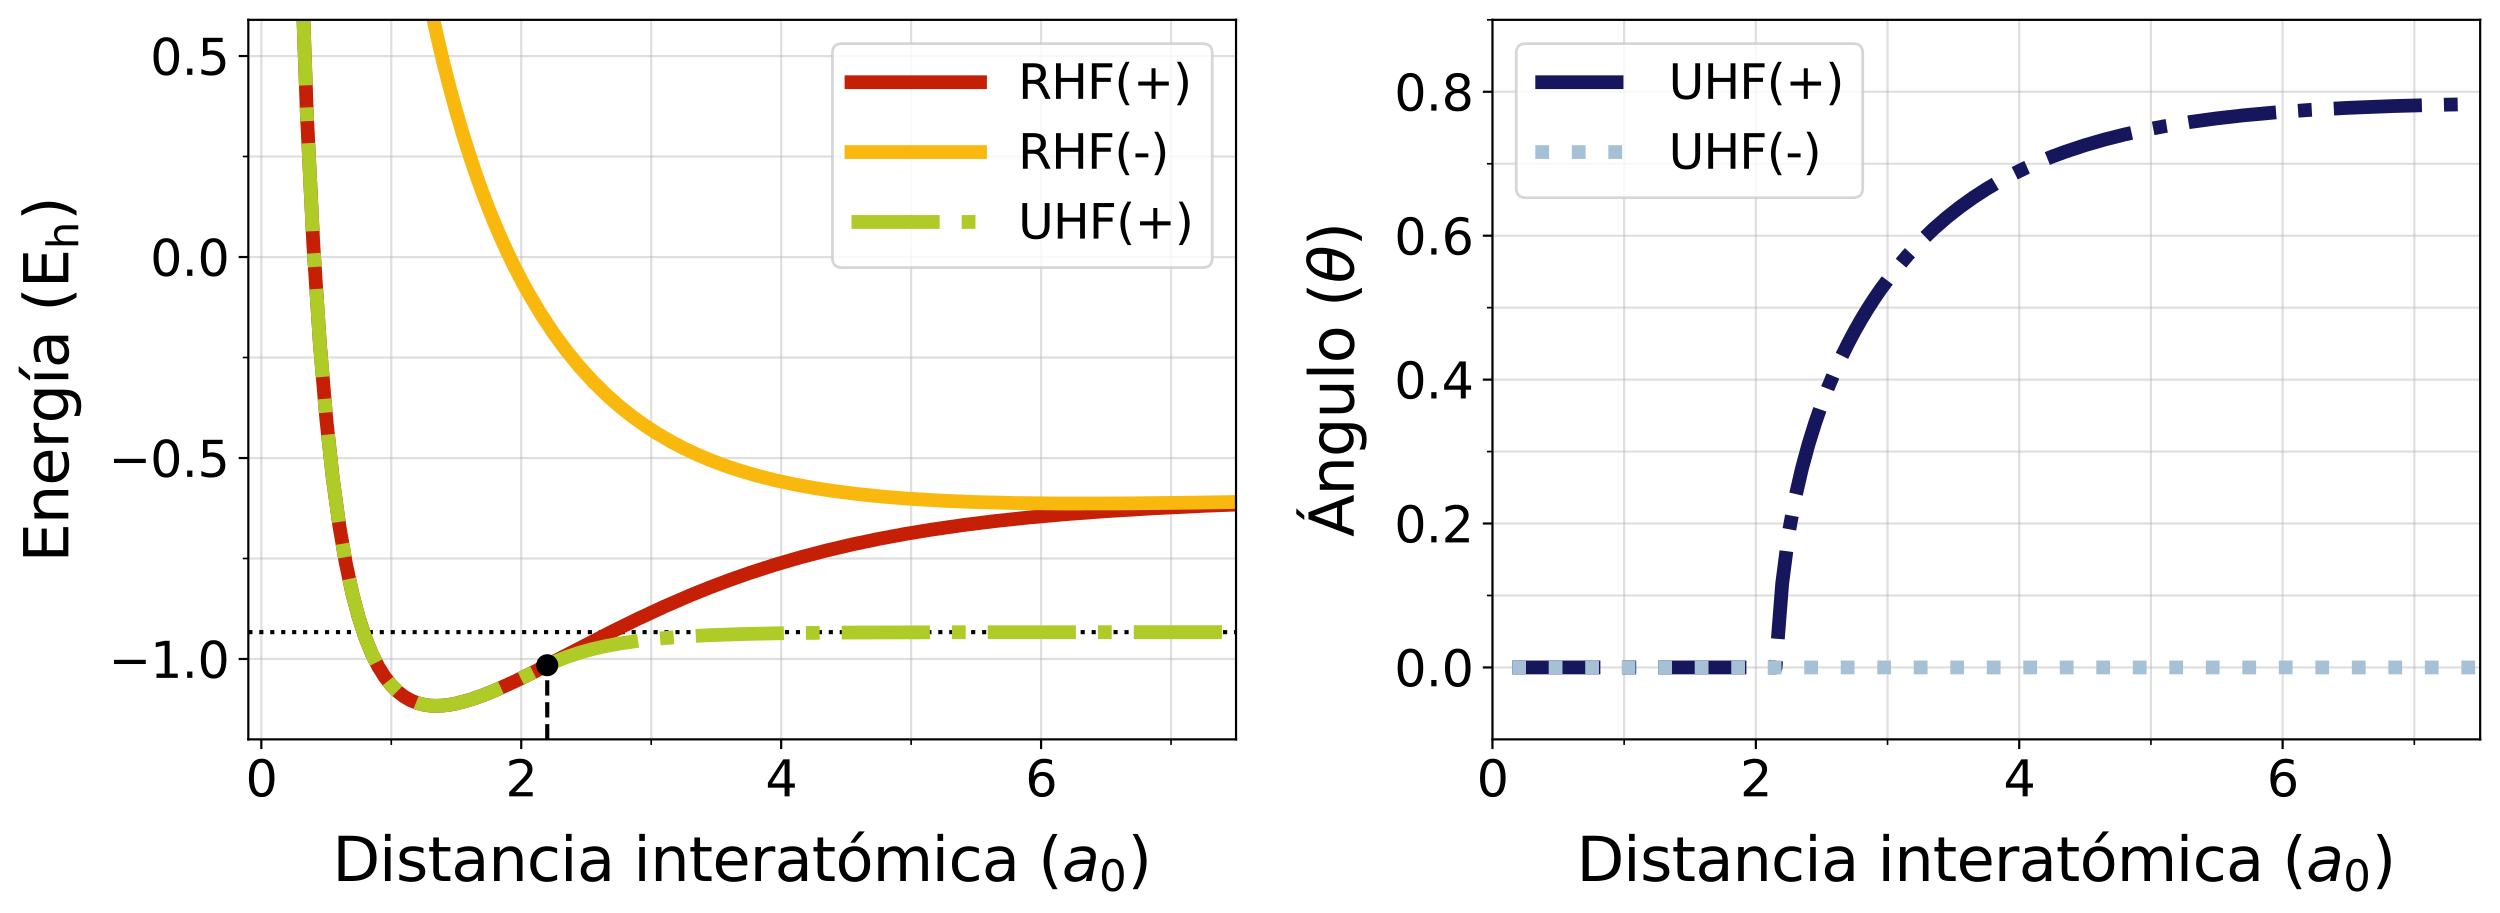 <?xml version="1.0" encoding="utf-8" standalone="no"?>
<!DOCTYPE svg PUBLIC "-//W3C//DTD SVG 1.1//EN"
  "http://www.w3.org/Graphics/SVG/1.1/DTD/svg11.dtd">
<svg xmlns:xlink="http://www.w3.org/1999/xlink" width="907.389pt" height="331.549pt" viewBox="0 0 907.389 331.549" xmlns="http://www.w3.org/2000/svg" version="1.1">
 <defs>
  <style type="text/css">*{stroke-linejoin: round; stroke-linecap: butt}</style>
 </defs>
 <g id="figure_1">
  <g id="patch_1">
   <path d="M 0 331.549 
L 907.389 331.549 
L 907.389 0 
L 0 0 
z
" style="fill: #ffffff"/>
  </g>
  <g id="axes_1">
   <g id="patch_2">
    <path d="M 90.129 268.368 
L 448.624 268.368 
L 448.624 7.2 
L 90.129 7.2 
z
" style="fill: #ffffff"/>
   </g>
   <g id="matplotlib.axis_1">
    <g id="xtick_1">
     <g id="line2d_1">
      <path d="M 94.846 268.368 
L 94.846 7.2 
" clip-path="url(#p67bd23f021)" style="fill: none; stroke: #b0b0b0; stroke-opacity: 0.4; stroke-width: 0.8; stroke-linecap: square"/>
     </g>
     <g id="line2d_2">
      <defs>
       <path id="ma52b1f1931" d="M 0 0 
L 0 3.5 
" style="stroke: #000000; stroke-width: 0.8"/>
      </defs>
      <g>
       <use xlink:href="#ma52b1f1931" x="94.846" y="268.368" style="stroke: #000000; stroke-width: 0.8"/>
      </g>
     </g>
     <g id="text_1">
      <!-- 0 -->
      <g transform="translate(89.12 289.045) scale(0.18 -0.18)">
       <defs>
        <path id="DejaVuSans-30" d="M 2034 4250 
Q 1547 4250 1301 3770 
Q 1056 3291 1056 2328 
Q 1056 1369 1301 889 
Q 1547 409 2034 409 
Q 2525 409 2770 889 
Q 3016 1369 3016 2328 
Q 3016 3291 2770 3770 
Q 2525 4250 2034 4250 
z
M 2034 4750 
Q 2819 4750 3233 4129 
Q 3647 3509 3647 2328 
Q 3647 1150 3233 529 
Q 2819 -91 2034 -91 
Q 1250 -91 836 529 
Q 422 1150 422 2328 
Q 422 3509 836 4129 
Q 1250 4750 2034 4750 
z
" transform="scale(0.016)"/>
       </defs>
       <use xlink:href="#DejaVuSans-30"/>
      </g>
     </g>
    </g>
    <g id="xtick_2">
     <g id="line2d_3">
      <path d="M 189.187 268.368 
L 189.187 7.2 
" clip-path="url(#p67bd23f021)" style="fill: none; stroke: #b0b0b0; stroke-opacity: 0.4; stroke-width: 0.8; stroke-linecap: square"/>
     </g>
     <g id="line2d_4">
      <g>
       <use xlink:href="#ma52b1f1931" x="189.187" y="268.368" style="stroke: #000000; stroke-width: 0.8"/>
      </g>
     </g>
     <g id="text_2">
      <!-- 2 -->
      <g transform="translate(183.461 289.045) scale(0.18 -0.18)">
       <defs>
        <path id="DejaVuSans-32" d="M 1228 531 
L 3431 531 
L 3431 0 
L 469 0 
L 469 531 
Q 828 903 1448 1529 
Q 2069 2156 2228 2338 
Q 2531 2678 2651 2914 
Q 2772 3150 2772 3378 
Q 2772 3750 2511 3984 
Q 2250 4219 1831 4219 
Q 1534 4219 1204 4116 
Q 875 4013 500 3803 
L 500 4441 
Q 881 4594 1212 4672 
Q 1544 4750 1819 4750 
Q 2544 4750 2975 4387 
Q 3406 4025 3406 3419 
Q 3406 3131 3298 2873 
Q 3191 2616 2906 2266 
Q 2828 2175 2409 1742 
Q 1991 1309 1228 531 
z
" transform="scale(0.016)"/>
       </defs>
       <use xlink:href="#DejaVuSans-32"/>
      </g>
     </g>
    </g>
    <g id="xtick_3">
     <g id="line2d_5">
      <path d="M 283.528 268.368 
L 283.528 7.2 
" clip-path="url(#p67bd23f021)" style="fill: none; stroke: #b0b0b0; stroke-opacity: 0.4; stroke-width: 0.8; stroke-linecap: square"/>
     </g>
     <g id="line2d_6">
      <g>
       <use xlink:href="#ma52b1f1931" x="283.528" y="268.368" style="stroke: #000000; stroke-width: 0.8"/>
      </g>
     </g>
     <g id="text_3">
      <!-- 4 -->
      <g transform="translate(277.801 289.045) scale(0.18 -0.18)">
       <defs>
        <path id="DejaVuSans-34" d="M 2419 4116 
L 825 1625 
L 2419 1625 
L 2419 4116 
z
M 2253 4666 
L 3047 4666 
L 3047 1625 
L 3713 1625 
L 3713 1100 
L 3047 1100 
L 3047 0 
L 2419 0 
L 2419 1100 
L 313 1100 
L 313 1709 
L 2253 4666 
z
" transform="scale(0.016)"/>
       </defs>
       <use xlink:href="#DejaVuSans-34"/>
      </g>
     </g>
    </g>
    <g id="xtick_4">
     <g id="line2d_7">
      <path d="M 377.868 268.368 
L 377.868 7.2 
" clip-path="url(#p67bd23f021)" style="fill: none; stroke: #b0b0b0; stroke-opacity: 0.4; stroke-width: 0.8; stroke-linecap: square"/>
     </g>
     <g id="line2d_8">
      <g>
       <use xlink:href="#ma52b1f1931" x="377.868" y="268.368" style="stroke: #000000; stroke-width: 0.8"/>
      </g>
     </g>
     <g id="text_4">
      <!-- 6 -->
      <g transform="translate(372.142 289.045) scale(0.18 -0.18)">
       <defs>
        <path id="DejaVuSans-36" d="M 2113 2584 
Q 1688 2584 1439 2293 
Q 1191 2003 1191 1497 
Q 1191 994 1439 701 
Q 1688 409 2113 409 
Q 2538 409 2786 701 
Q 3034 994 3034 1497 
Q 3034 2003 2786 2293 
Q 2538 2584 2113 2584 
z
M 3366 4563 
L 3366 3988 
Q 3128 4100 2886 4159 
Q 2644 4219 2406 4219 
Q 1781 4219 1451 3797 
Q 1122 3375 1075 2522 
Q 1259 2794 1537 2939 
Q 1816 3084 2150 3084 
Q 2853 3084 3261 2657 
Q 3669 2231 3669 1497 
Q 3669 778 3244 343 
Q 2819 -91 2113 -91 
Q 1303 -91 875 529 
Q 447 1150 447 2328 
Q 447 3434 972 4092 
Q 1497 4750 2381 4750 
Q 2619 4750 2861 4703 
Q 3103 4656 3366 4563 
z
" transform="scale(0.016)"/>
       </defs>
       <use xlink:href="#DejaVuSans-36"/>
      </g>
     </g>
    </g>
    <g id="xtick_5">
     <g id="line2d_9">
      <path d="M 142.016 268.368 
L 142.016 7.2 
" clip-path="url(#p67bd23f021)" style="fill: none; stroke: #b0b0b0; stroke-opacity: 0.4; stroke-width: 0.8; stroke-linecap: square"/>
     </g>
     <g id="line2d_10">
      <defs>
       <path id="m8eac5152da" d="M 0 0 
L 0 2 
" style="stroke: #000000; stroke-width: 0.6"/>
      </defs>
      <g>
       <use xlink:href="#m8eac5152da" x="142.016" y="268.368" style="stroke: #000000; stroke-width: 0.6"/>
      </g>
     </g>
    </g>
    <g id="xtick_6">
     <g id="line2d_11">
      <path d="M 236.357 268.368 
L 236.357 7.2 
" clip-path="url(#p67bd23f021)" style="fill: none; stroke: #b0b0b0; stroke-opacity: 0.4; stroke-width: 0.8; stroke-linecap: square"/>
     </g>
     <g id="line2d_12">
      <g>
       <use xlink:href="#m8eac5152da" x="236.357" y="268.368" style="stroke: #000000; stroke-width: 0.6"/>
      </g>
     </g>
    </g>
    <g id="xtick_7">
     <g id="line2d_13">
      <path d="M 330.698 268.368 
L 330.698 7.2 
" clip-path="url(#p67bd23f021)" style="fill: none; stroke: #b0b0b0; stroke-opacity: 0.4; stroke-width: 0.8; stroke-linecap: square"/>
     </g>
     <g id="line2d_14">
      <g>
       <use xlink:href="#m8eac5152da" x="330.698" y="268.368" style="stroke: #000000; stroke-width: 0.6"/>
      </g>
     </g>
    </g>
    <g id="xtick_8">
     <g id="line2d_15">
      <path d="M 425.039 268.368 
L 425.039 7.2 
" clip-path="url(#p67bd23f021)" style="fill: none; stroke: #b0b0b0; stroke-opacity: 0.4; stroke-width: 0.8; stroke-linecap: square"/>
     </g>
     <g id="line2d_16">
      <g>
       <use xlink:href="#m8eac5152da" x="425.039" y="268.368" style="stroke: #000000; stroke-width: 0.6"/>
      </g>
     </g>
    </g>
    <g id="text_5">
     <!-- Distancia interatómica ($a_0$) -->
     <g transform="translate(120.657 319.773) scale(0.22 -0.22)">
      <defs>
       <path id="DejaVuSans-44" d="M 1259 4147 
L 1259 519 
L 2022 519 
Q 2988 519 3436 956 
Q 3884 1394 3884 2338 
Q 3884 3275 3436 3711 
Q 2988 4147 2022 4147 
L 1259 4147 
z
M 628 4666 
L 1925 4666 
Q 3281 4666 3915 4102 
Q 4550 3538 4550 2338 
Q 4550 1131 3912 565 
Q 3275 0 1925 0 
L 628 0 
L 628 4666 
z
" transform="scale(0.016)"/>
       <path id="DejaVuSans-69" d="M 603 3500 
L 1178 3500 
L 1178 0 
L 603 0 
L 603 3500 
z
M 603 4863 
L 1178 4863 
L 1178 4134 
L 603 4134 
L 603 4863 
z
" transform="scale(0.016)"/>
       <path id="DejaVuSans-73" d="M 2834 3397 
L 2834 2853 
Q 2591 2978 2328 3040 
Q 2066 3103 1784 3103 
Q 1356 3103 1142 2972 
Q 928 2841 928 2578 
Q 928 2378 1081 2264 
Q 1234 2150 1697 2047 
L 1894 2003 
Q 2506 1872 2764 1633 
Q 3022 1394 3022 966 
Q 3022 478 2636 193 
Q 2250 -91 1575 -91 
Q 1294 -91 989 -36 
Q 684 19 347 128 
L 347 722 
Q 666 556 975 473 
Q 1284 391 1588 391 
Q 1994 391 2212 530 
Q 2431 669 2431 922 
Q 2431 1156 2273 1281 
Q 2116 1406 1581 1522 
L 1381 1569 
Q 847 1681 609 1914 
Q 372 2147 372 2553 
Q 372 3047 722 3315 
Q 1072 3584 1716 3584 
Q 2034 3584 2315 3537 
Q 2597 3491 2834 3397 
z
" transform="scale(0.016)"/>
       <path id="DejaVuSans-74" d="M 1172 4494 
L 1172 3500 
L 2356 3500 
L 2356 3053 
L 1172 3053 
L 1172 1153 
Q 1172 725 1289 603 
Q 1406 481 1766 481 
L 2356 481 
L 2356 0 
L 1766 0 
Q 1100 0 847 248 
Q 594 497 594 1153 
L 594 3053 
L 172 3053 
L 172 3500 
L 594 3500 
L 594 4494 
L 1172 4494 
z
" transform="scale(0.016)"/>
       <path id="DejaVuSans-61" d="M 2194 1759 
Q 1497 1759 1228 1600 
Q 959 1441 959 1056 
Q 959 750 1161 570 
Q 1363 391 1709 391 
Q 2188 391 2477 730 
Q 2766 1069 2766 1631 
L 2766 1759 
L 2194 1759 
z
M 3341 1997 
L 3341 0 
L 2766 0 
L 2766 531 
Q 2569 213 2275 61 
Q 1981 -91 1556 -91 
Q 1019 -91 701 211 
Q 384 513 384 1019 
Q 384 1609 779 1909 
Q 1175 2209 1959 2209 
L 2766 2209 
L 2766 2266 
Q 2766 2663 2505 2880 
Q 2244 3097 1772 3097 
Q 1472 3097 1187 3025 
Q 903 2953 641 2809 
L 641 3341 
Q 956 3463 1253 3523 
Q 1550 3584 1831 3584 
Q 2591 3584 2966 3190 
Q 3341 2797 3341 1997 
z
" transform="scale(0.016)"/>
       <path id="DejaVuSans-6e" d="M 3513 2113 
L 3513 0 
L 2938 0 
L 2938 2094 
Q 2938 2591 2744 2837 
Q 2550 3084 2163 3084 
Q 1697 3084 1428 2787 
Q 1159 2491 1159 1978 
L 1159 0 
L 581 0 
L 581 3500 
L 1159 3500 
L 1159 2956 
Q 1366 3272 1645 3428 
Q 1925 3584 2291 3584 
Q 2894 3584 3203 3211 
Q 3513 2838 3513 2113 
z
" transform="scale(0.016)"/>
       <path id="DejaVuSans-63" d="M 3122 3366 
L 3122 2828 
Q 2878 2963 2633 3030 
Q 2388 3097 2138 3097 
Q 1578 3097 1268 2742 
Q 959 2388 959 1747 
Q 959 1106 1268 751 
Q 1578 397 2138 397 
Q 2388 397 2633 464 
Q 2878 531 3122 666 
L 3122 134 
Q 2881 22 2623 -34 
Q 2366 -91 2075 -91 
Q 1284 -91 818 406 
Q 353 903 353 1747 
Q 353 2603 823 3093 
Q 1294 3584 2113 3584 
Q 2378 3584 2631 3529 
Q 2884 3475 3122 3366 
z
" transform="scale(0.016)"/>
       <path id="DejaVuSans-20" transform="scale(0.016)"/>
       <path id="DejaVuSans-65" d="M 3597 1894 
L 3597 1613 
L 953 1613 
Q 991 1019 1311 708 
Q 1631 397 2203 397 
Q 2534 397 2845 478 
Q 3156 559 3463 722 
L 3463 178 
Q 3153 47 2828 -22 
Q 2503 -91 2169 -91 
Q 1331 -91 842 396 
Q 353 884 353 1716 
Q 353 2575 817 3079 
Q 1281 3584 2069 3584 
Q 2775 3584 3186 3129 
Q 3597 2675 3597 1894 
z
M 3022 2063 
Q 3016 2534 2758 2815 
Q 2500 3097 2075 3097 
Q 1594 3097 1305 2825 
Q 1016 2553 972 2059 
L 3022 2063 
z
" transform="scale(0.016)"/>
       <path id="DejaVuSans-72" d="M 2631 2963 
Q 2534 3019 2420 3045 
Q 2306 3072 2169 3072 
Q 1681 3072 1420 2755 
Q 1159 2438 1159 1844 
L 1159 0 
L 581 0 
L 581 3500 
L 1159 3500 
L 1159 2956 
Q 1341 3275 1631 3429 
Q 1922 3584 2338 3584 
Q 2397 3584 2469 3576 
Q 2541 3569 2628 3553 
L 2631 2963 
z
" transform="scale(0.016)"/>
       <path id="DejaVuSans-f3" d="M 1959 3097 
Q 1497 3097 1228 2736 
Q 959 2375 959 1747 
Q 959 1119 1226 758 
Q 1494 397 1959 397 
Q 2419 397 2687 759 
Q 2956 1122 2956 1747 
Q 2956 2369 2687 2733 
Q 2419 3097 1959 3097 
z
M 1959 3584 
Q 2709 3584 3137 3096 
Q 3566 2609 3566 1747 
Q 3566 888 3137 398 
Q 2709 -91 1959 -91 
Q 1206 -91 779 398 
Q 353 888 353 1747 
Q 353 2609 779 3096 
Q 1206 3584 1959 3584 
z
M 2394 5119 
L 3016 5119 
L 1998 3944 
L 1519 3944 
L 2394 5119 
z
" transform="scale(0.016)"/>
       <path id="DejaVuSans-6d" d="M 3328 2828 
Q 3544 3216 3844 3400 
Q 4144 3584 4550 3584 
Q 5097 3584 5394 3201 
Q 5691 2819 5691 2113 
L 5691 0 
L 5113 0 
L 5113 2094 
Q 5113 2597 4934 2840 
Q 4756 3084 4391 3084 
Q 3944 3084 3684 2787 
Q 3425 2491 3425 1978 
L 3425 0 
L 2847 0 
L 2847 2094 
Q 2847 2600 2669 2842 
Q 2491 3084 2119 3084 
Q 1678 3084 1418 2786 
Q 1159 2488 1159 1978 
L 1159 0 
L 581 0 
L 581 3500 
L 1159 3500 
L 1159 2956 
Q 1356 3278 1631 3431 
Q 1906 3584 2284 3584 
Q 2666 3584 2933 3390 
Q 3200 3197 3328 2828 
z
" transform="scale(0.016)"/>
       <path id="DejaVuSans-28" d="M 1984 4856 
Q 1566 4138 1362 3434 
Q 1159 2731 1159 2009 
Q 1159 1288 1364 580 
Q 1569 -128 1984 -844 
L 1484 -844 
Q 1016 -109 783 600 
Q 550 1309 550 2009 
Q 550 2706 781 3412 
Q 1013 4119 1484 4856 
L 1984 4856 
z
" transform="scale(0.016)"/>
       <path id="DejaVuSans-Oblique-61" d="M 3438 1997 
L 3047 0 
L 2472 0 
L 2578 531 
Q 2325 219 2001 64 
Q 1678 -91 1281 -91 
Q 834 -91 548 182 
Q 263 456 263 884 
Q 263 1497 752 1853 
Q 1241 2209 2100 2209 
L 2900 2209 
L 2931 2363 
Q 2938 2388 2941 2417 
Q 2944 2447 2944 2509 
Q 2944 2788 2717 2942 
Q 2491 3097 2081 3097 
Q 1800 3097 1504 3025 
Q 1209 2953 897 2809 
L 997 3341 
Q 1322 3463 1633 3523 
Q 1944 3584 2234 3584 
Q 2853 3584 3176 3315 
Q 3500 3047 3500 2534 
Q 3500 2431 3484 2292 
Q 3469 2153 3438 1997 
z
M 2816 1759 
L 2241 1759 
Q 1534 1759 1195 1570 
Q 856 1381 856 984 
Q 856 709 1029 553 
Q 1203 397 1509 397 
Q 1978 397 2328 733 
Q 2678 1069 2791 1631 
L 2816 1759 
z
" transform="scale(0.016)"/>
       <path id="DejaVuSans-29" d="M 513 4856 
L 1013 4856 
Q 1481 4119 1714 3412 
Q 1947 2706 1947 2009 
Q 1947 1309 1714 600 
Q 1481 -109 1013 -844 
L 513 -844 
Q 928 -128 1133 580 
Q 1338 1288 1338 2009 
Q 1338 2731 1133 3434 
Q 928 4138 513 4856 
z
" transform="scale(0.016)"/>
      </defs>
      <use xlink:href="#DejaVuSans-44" transform="translate(0 0.016)"/>
      <use xlink:href="#DejaVuSans-69" transform="translate(77.002 0.016)"/>
      <use xlink:href="#DejaVuSans-73" transform="translate(104.785 0.016)"/>
      <use xlink:href="#DejaVuSans-74" transform="translate(156.885 0.016)"/>
      <use xlink:href="#DejaVuSans-61" transform="translate(196.094 0.016)"/>
      <use xlink:href="#DejaVuSans-6e" transform="translate(257.373 0.016)"/>
      <use xlink:href="#DejaVuSans-63" transform="translate(320.752 0.016)"/>
      <use xlink:href="#DejaVuSans-69" transform="translate(375.732 0.016)"/>
      <use xlink:href="#DejaVuSans-61" transform="translate(403.516 0.016)"/>
      <use xlink:href="#DejaVuSans-20" transform="translate(464.795 0.016)"/>
      <use xlink:href="#DejaVuSans-69" transform="translate(496.582 0.016)"/>
      <use xlink:href="#DejaVuSans-6e" transform="translate(524.365 0.016)"/>
      <use xlink:href="#DejaVuSans-74" transform="translate(587.744 0.016)"/>
      <use xlink:href="#DejaVuSans-65" transform="translate(626.953 0.016)"/>
      <use xlink:href="#DejaVuSans-72" transform="translate(688.477 0.016)"/>
      <use xlink:href="#DejaVuSans-61" transform="translate(729.59 0.016)"/>
      <use xlink:href="#DejaVuSans-74" transform="translate(790.869 0.016)"/>
      <use xlink:href="#DejaVuSans-f3" transform="translate(830.078 0.016)"/>
      <use xlink:href="#DejaVuSans-6d" transform="translate(891.26 0.016)"/>
      <use xlink:href="#DejaVuSans-69" transform="translate(988.672 0.016)"/>
      <use xlink:href="#DejaVuSans-63" transform="translate(1016.455 0.016)"/>
      <use xlink:href="#DejaVuSans-61" transform="translate(1071.436 0.016)"/>
      <use xlink:href="#DejaVuSans-20" transform="translate(1132.715 0.016)"/>
      <use xlink:href="#DejaVuSans-28" transform="translate(1164.502 0.016)"/>
      <use xlink:href="#DejaVuSans-Oblique-61" transform="translate(1203.516 0.016)"/>
      <use xlink:href="#DejaVuSans-30" transform="translate(1264.795 -16.391) scale(0.7)"/>
      <use xlink:href="#DejaVuSans-29" transform="translate(1312.065 0.016)"/>
     </g>
    </g>
   </g>
   <g id="matplotlib.axis_2">
    <g id="ytick_1">
     <g id="line2d_17">
      <path d="M 90.129 239.187 
L 448.624 239.187 
" clip-path="url(#p67bd23f021)" style="fill: none; stroke: #b0b0b0; stroke-opacity: 0.4; stroke-width: 0.8; stroke-linecap: square"/>
     </g>
     <g id="line2d_18">
      <defs>
       <path id="mdd6bd54c07" d="M 0 0 
L -3.5 0 
" style="stroke: #000000; stroke-width: 0.8"/>
      </defs>
      <g>
       <use xlink:href="#mdd6bd54c07" x="90.129" y="239.187" style="stroke: #000000; stroke-width: 0.8"/>
      </g>
     </g>
     <g id="text_6">
      <!-- −1.0 -->
      <g transform="translate(39.42 246.026) scale(0.18 -0.18)">
       <defs>
        <path id="DejaVuSans-2212" d="M 678 2272 
L 4684 2272 
L 4684 1741 
L 678 1741 
L 678 2272 
z
" transform="scale(0.016)"/>
        <path id="DejaVuSans-31" d="M 794 531 
L 1825 531 
L 1825 4091 
L 703 3866 
L 703 4441 
L 1819 4666 
L 2450 4666 
L 2450 531 
L 3481 531 
L 3481 0 
L 794 0 
L 794 531 
z
" transform="scale(0.016)"/>
        <path id="DejaVuSans-2e" d="M 684 794 
L 1344 794 
L 1344 0 
L 684 0 
L 684 794 
z
" transform="scale(0.016)"/>
       </defs>
       <use xlink:href="#DejaVuSans-2212"/>
       <use xlink:href="#DejaVuSans-31" transform="translate(83.789 0)"/>
       <use xlink:href="#DejaVuSans-2e" transform="translate(147.412 0)"/>
       <use xlink:href="#DejaVuSans-30" transform="translate(179.199 0)"/>
      </g>
     </g>
    </g>
    <g id="ytick_2">
     <g id="line2d_19">
      <path d="M 90.129 166.235 
L 448.624 166.235 
" clip-path="url(#p67bd23f021)" style="fill: none; stroke: #b0b0b0; stroke-opacity: 0.4; stroke-width: 0.8; stroke-linecap: square"/>
     </g>
     <g id="line2d_20">
      <g>
       <use xlink:href="#mdd6bd54c07" x="90.129" y="166.235" style="stroke: #000000; stroke-width: 0.8"/>
      </g>
     </g>
     <g id="text_7">
      <!-- −0.5 -->
      <g transform="translate(39.42 173.074) scale(0.18 -0.18)">
       <defs>
        <path id="DejaVuSans-35" d="M 691 4666 
L 3169 4666 
L 3169 4134 
L 1269 4134 
L 1269 2991 
Q 1406 3038 1543 3061 
Q 1681 3084 1819 3084 
Q 2600 3084 3056 2656 
Q 3513 2228 3513 1497 
Q 3513 744 3044 326 
Q 2575 -91 1722 -91 
Q 1428 -91 1123 -41 
Q 819 9 494 109 
L 494 744 
Q 775 591 1075 516 
Q 1375 441 1709 441 
Q 2250 441 2565 725 
Q 2881 1009 2881 1497 
Q 2881 1984 2565 2268 
Q 2250 2553 1709 2553 
Q 1456 2553 1204 2497 
Q 953 2441 691 2322 
L 691 4666 
z
" transform="scale(0.016)"/>
       </defs>
       <use xlink:href="#DejaVuSans-2212"/>
       <use xlink:href="#DejaVuSans-30" transform="translate(83.789 0)"/>
       <use xlink:href="#DejaVuSans-2e" transform="translate(147.412 0)"/>
       <use xlink:href="#DejaVuSans-35" transform="translate(179.199 0)"/>
      </g>
     </g>
    </g>
    <g id="ytick_3">
     <g id="line2d_21">
      <path d="M 90.129 93.283 
L 448.624 93.283 
" clip-path="url(#p67bd23f021)" style="fill: none; stroke: #b0b0b0; stroke-opacity: 0.4; stroke-width: 0.8; stroke-linecap: square"/>
     </g>
     <g id="line2d_22">
      <g>
       <use xlink:href="#mdd6bd54c07" x="90.129" y="93.283" style="stroke: #000000; stroke-width: 0.8"/>
      </g>
     </g>
     <g id="text_8">
      <!-- 0.0 -->
      <g transform="translate(54.503 100.122) scale(0.18 -0.18)">
       <use xlink:href="#DejaVuSans-30"/>
       <use xlink:href="#DejaVuSans-2e" transform="translate(63.623 0)"/>
       <use xlink:href="#DejaVuSans-30" transform="translate(95.41 0)"/>
      </g>
     </g>
    </g>
    <g id="ytick_4">
     <g id="line2d_23">
      <path d="M 90.129 20.331 
L 448.624 20.331 
" clip-path="url(#p67bd23f021)" style="fill: none; stroke: #b0b0b0; stroke-opacity: 0.4; stroke-width: 0.8; stroke-linecap: square"/>
     </g>
     <g id="line2d_24">
      <g>
       <use xlink:href="#mdd6bd54c07" x="90.129" y="20.331" style="stroke: #000000; stroke-width: 0.8"/>
      </g>
     </g>
     <g id="text_9">
      <!-- 0.5 -->
      <g transform="translate(54.503 27.17) scale(0.18 -0.18)">
       <use xlink:href="#DejaVuSans-30"/>
       <use xlink:href="#DejaVuSans-2e" transform="translate(63.623 0)"/>
       <use xlink:href="#DejaVuSans-35" transform="translate(95.41 0)"/>
      </g>
     </g>
    </g>
    <g id="ytick_5">
     <g id="line2d_25">
      <path d="M 90.129 202.711 
L 448.624 202.711 
" clip-path="url(#p67bd23f021)" style="fill: none; stroke: #b0b0b0; stroke-opacity: 0.4; stroke-width: 0.8; stroke-linecap: square"/>
     </g>
     <g id="line2d_26">
      <defs>
       <path id="m3147a28d6f" d="M 0 0 
L -2 0 
" style="stroke: #000000; stroke-width: 0.6"/>
      </defs>
      <g>
       <use xlink:href="#m3147a28d6f" x="90.129" y="202.711" style="stroke: #000000; stroke-width: 0.6"/>
      </g>
     </g>
    </g>
    <g id="ytick_6">
     <g id="line2d_27">
      <path d="M 90.129 129.759 
L 448.624 129.759 
" clip-path="url(#p67bd23f021)" style="fill: none; stroke: #b0b0b0; stroke-opacity: 0.4; stroke-width: 0.8; stroke-linecap: square"/>
     </g>
     <g id="line2d_28">
      <g>
       <use xlink:href="#m3147a28d6f" x="90.129" y="129.759" style="stroke: #000000; stroke-width: 0.6"/>
      </g>
     </g>
    </g>
    <g id="ytick_7">
     <g id="line2d_29">
      <path d="M 90.129 56.807 
L 448.624 56.807 
" clip-path="url(#p67bd23f021)" style="fill: none; stroke: #b0b0b0; stroke-opacity: 0.4; stroke-width: 0.8; stroke-linecap: square"/>
     </g>
     <g id="line2d_30">
      <g>
       <use xlink:href="#m3147a28d6f" x="90.129" y="56.807" style="stroke: #000000; stroke-width: 0.6"/>
      </g>
     </g>
    </g>
    <g id="text_10">
     <!-- Energía ($\text{E}_\text{h}$) -->
     <g transform="translate(24.8 204.114) rotate(-90) scale(0.22 -0.22)">
      <defs>
       <path id="DejaVuSans-45" d="M 628 4666 
L 3578 4666 
L 3578 4134 
L 1259 4134 
L 1259 2753 
L 3481 2753 
L 3481 2222 
L 1259 2222 
L 1259 531 
L 3634 531 
L 3634 0 
L 628 0 
L 628 4666 
z
" transform="scale(0.016)"/>
       <path id="DejaVuSans-67" d="M 2906 1791 
Q 2906 2416 2648 2759 
Q 2391 3103 1925 3103 
Q 1463 3103 1205 2759 
Q 947 2416 947 1791 
Q 947 1169 1205 825 
Q 1463 481 1925 481 
Q 2391 481 2648 825 
Q 2906 1169 2906 1791 
z
M 3481 434 
Q 3481 -459 3084 -895 
Q 2688 -1331 1869 -1331 
Q 1566 -1331 1297 -1286 
Q 1028 -1241 775 -1147 
L 775 -588 
Q 1028 -725 1275 -790 
Q 1522 -856 1778 -856 
Q 2344 -856 2625 -561 
Q 2906 -266 2906 331 
L 2906 616 
Q 2728 306 2450 153 
Q 2172 0 1784 0 
Q 1141 0 747 490 
Q 353 981 353 1791 
Q 353 2603 747 3093 
Q 1141 3584 1784 3584 
Q 2172 3584 2450 3431 
Q 2728 3278 2906 2969 
L 2906 3500 
L 3481 3500 
L 3481 434 
z
" transform="scale(0.016)"/>
       <path id="DejaVuSans-ed" d="M 1322 5119 
L 1944 5119 
L 926 3944 
L 447 3944 
L 1322 5119 
z
M 603 3500 
L 1178 3500 
L 1178 0 
L 603 0 
L 603 3500 
z
M 891 3584 
L 891 3584 
z
" transform="scale(0.016)"/>
       <path id="DejaVuSans-68" d="M 3513 2113 
L 3513 0 
L 2938 0 
L 2938 2094 
Q 2938 2591 2744 2837 
Q 2550 3084 2163 3084 
Q 1697 3084 1428 2787 
Q 1159 2491 1159 1978 
L 1159 0 
L 581 0 
L 581 4863 
L 1159 4863 
L 1159 2956 
Q 1366 3272 1645 3428 
Q 1925 3584 2291 3584 
Q 2894 3584 3203 3211 
Q 3513 2838 3513 2113 
z
" transform="scale(0.016)"/>
      </defs>
      <use xlink:href="#DejaVuSans-45" transform="translate(0 0.016)"/>
      <use xlink:href="#DejaVuSans-6e" transform="translate(63.184 0.016)"/>
      <use xlink:href="#DejaVuSans-65" transform="translate(126.562 0.016)"/>
      <use xlink:href="#DejaVuSans-72" transform="translate(188.086 0.016)"/>
      <use xlink:href="#DejaVuSans-67" transform="translate(229.199 0.016)"/>
      <use xlink:href="#DejaVuSans-ed" transform="translate(292.676 0.016)"/>
      <use xlink:href="#DejaVuSans-61" transform="translate(320.459 0.016)"/>
      <use xlink:href="#DejaVuSans-20" transform="translate(381.738 0.016)"/>
      <use xlink:href="#DejaVuSans-28" transform="translate(413.525 0.016)"/>
      <use xlink:href="#DejaVuSans-45" transform="translate(452.539 0.016)"/>
      <use xlink:href="#DejaVuSans-68" transform="translate(516.68 -16.391) scale(0.7)"/>
      <use xlink:href="#DejaVuSans-29" transform="translate(563.779 0.016)"/>
     </g>
    </g>
   </g>
   <g id="line2d_31">
    <path d="M 90.129 229.438 
L 448.624 229.438 
" clip-path="url(#p67bd23f021)" style="fill: none; stroke-dasharray: 1.5,2.475; stroke-dashoffset: 0; stroke: #000000; stroke-width: 1.5"/>
   </g>
   <g id="line2d_32">
    <path d="M 109.846 -1 
L 111.356 40.9 
L 113.714 88.625 
L 116.073 124.507 
L 118.431 152.094 
L 120.79 173.66 
L 123.148 190.734 
L 125.507 204.379 
L 127.865 215.359 
L 130.224 224.232 
L 132.582 231.42 
L 134.941 237.24 
L 137.299 241.939 
L 139.658 245.712 
L 142.016 248.712 
L 144.375 251.063 
L 146.734 252.868 
L 149.092 254.21 
L 151.451 255.159 
L 153.809 255.773 
L 156.168 256.103 
L 158.526 256.191 
L 160.885 256.072 
L 163.243 255.778 
L 165.602 255.333 
L 170.319 254.079 
L 175.036 252.449 
L 179.753 250.545 
L 186.828 247.33 
L 193.904 243.84 
L 205.697 237.734 
L 222.206 229.202 
L 231.64 224.56 
L 241.074 220.178 
L 250.508 216.093 
L 257.584 213.237 
L 264.66 210.562 
L 271.735 208.067 
L 281.169 205.014 
L 290.603 202.26 
L 300.037 199.787 
L 309.471 197.574 
L 318.905 195.599 
L 328.34 193.84 
L 337.774 192.278 
L 349.566 190.572 
L 361.359 189.108 
L 373.151 187.854 
L 387.303 186.585 
L 401.454 185.531 
L 417.963 184.52 
L 436.831 183.59 
L 460.417 182.674 
L 488.719 181.823 
L 524.097 181.004 
L 568.909 180.203 
L 627.872 179.387 
L 700.986 178.606 
L 792.968 177.858 
L 804.761 177.776 
L 804.761 177.776 
" clip-path="url(#p67bd23f021)" style="fill: none; stroke: #c51f05; stroke-width: 5; stroke-linecap: square"/>
   </g>
   <g id="line2d_33">
    <path d="M 155.585 -1 
L 156.168 1.868 
L 158.526 12.626 
L 160.885 22.608 
L 163.243 31.883 
L 165.602 40.514 
L 167.96 48.557 
L 170.319 56.066 
L 172.677 63.086 
L 175.036 69.661 
L 177.394 75.829 
L 179.753 81.623 
L 182.111 87.074 
L 184.47 92.21 
L 186.828 97.054 
L 189.187 101.628 
L 191.545 105.951 
L 196.262 113.908 
L 200.979 121.044 
L 205.697 127.452 
L 210.414 133.211 
L 215.131 138.392 
L 219.848 143.052 
L 224.565 147.245 
L 229.282 151.019 
L 233.999 154.414 
L 238.716 157.469 
L 243.433 160.218 
L 248.15 162.692 
L 252.867 164.917 
L 257.584 166.919 
L 262.301 168.718 
L 267.018 170.336 
L 274.094 172.459 
L 281.169 174.264 
L 288.245 175.796 
L 295.32 177.094 
L 302.396 178.191 
L 311.83 179.389 
L 321.264 180.334 
L 330.698 181.071 
L 342.491 181.755 
L 354.283 182.227 
L 368.434 182.574 
L 384.944 182.751 
L 406.171 182.725 
L 432.114 182.455 
L 474.568 181.761 
L 573.626 180.103 
L 642.023 179.217 
L 719.854 178.435 
L 804.761 177.776 
L 804.761 177.776 
" clip-path="url(#p67bd23f021)" style="fill: none; stroke: #f9b80d; stroke-width: 5; stroke-linecap: square"/>
   </g>
   <g id="line2d_34">
    <path d="M 109.846 -1 
L 111.356 40.9 
L 113.714 88.625 
L 116.073 124.507 
L 118.431 152.094 
L 120.79 173.66 
L 123.148 190.734 
L 125.507 204.379 
L 127.865 215.359 
L 130.224 224.232 
L 132.582 231.42 
L 134.941 237.24 
L 137.299 241.939 
L 139.658 245.712 
L 142.016 248.712 
L 144.375 251.063 
L 146.734 252.868 
L 149.092 254.21 
L 151.451 255.159 
L 153.809 255.773 
L 156.168 256.103 
L 158.526 256.191 
L 160.885 256.072 
L 163.243 255.778 
L 165.602 255.333 
L 170.319 254.079 
L 175.036 252.449 
L 179.753 250.545 
L 186.828 247.33 
L 193.904 243.84 
L 200.979 240.352 
L 205.697 238.453 
L 210.414 236.882 
L 215.131 235.583 
L 219.848 234.51 
L 224.565 233.625 
L 231.64 232.578 
L 238.716 231.794 
L 248.15 231.046 
L 257.584 230.537 
L 269.377 230.123 
L 285.886 229.794 
L 309.471 229.579 
L 351.925 229.465 
L 486.36 229.438 
L 804.761 229.438 
L 804.761 229.438 
" clip-path="url(#p67bd23f021)" style="fill: none; stroke-dasharray: 32,8,5,8; stroke-dashoffset: 0; stroke: #aecb28; stroke-width: 5"/>
   </g>
   <g id="LineCollection_1">
    <path d="M 198.621 268.368 
L 198.621 241.446 
" clip-path="url(#p67bd23f021)" style="fill: none; stroke-dasharray: 5.55,2.4; stroke-dashoffset: 0; stroke: #000000; stroke-width: 1.5"/>
   </g>
   <g id="line2d_35">
    <defs>
     <path id="m035988ce2f" d="M 0 3.5 
C 0.928 3.5 1.819 3.131 2.475 2.475 
C 3.131 1.819 3.5 0.928 3.5 0 
C 3.5 -0.928 3.131 -1.819 2.475 -2.475 
C 1.819 -3.131 0.928 -3.5 0 -3.5 
C -0.928 -3.5 -1.819 -3.131 -2.475 -2.475 
C -3.131 -1.819 -3.5 -0.928 -3.5 0 
C -3.5 0.928 -3.131 1.819 -2.475 2.475 
C -1.819 3.131 -0.928 3.5 0 3.5 
z
" style="stroke: #000000"/>
    </defs>
    <g clip-path="url(#p67bd23f021)">
     <use xlink:href="#m035988ce2f" x="198.621" y="241.446" style="stroke: #000000"/>
    </g>
   </g>
   <g id="patch_3">
    <path d="M 90.129 268.368 
L 90.129 7.2 
" style="fill: none; stroke: #000000; stroke-width: 0.8; stroke-linejoin: miter; stroke-linecap: square"/>
   </g>
   <g id="patch_4">
    <path d="M 448.624 268.368 
L 448.624 7.2 
" style="fill: none; stroke: #000000; stroke-width: 0.8; stroke-linejoin: miter; stroke-linecap: square"/>
   </g>
   <g id="patch_5">
    <path d="M 90.129 268.368 
L 448.624 268.368 
" style="fill: none; stroke: #000000; stroke-width: 0.8; stroke-linejoin: miter; stroke-linecap: square"/>
   </g>
   <g id="patch_6">
    <path d="M 90.129 7.2 
L 448.624 7.2 
" style="fill: none; stroke: #000000; stroke-width: 0.8; stroke-linejoin: miter; stroke-linecap: square"/>
   </g>
   <g id="legend_1">
    <g id="patch_7">
     <path d="M 305.592 97.115 
L 436.528 97.115 
Q 439.984 97.115 439.984 93.659 
L 439.984 19.296 
Q 439.984 15.84 436.528 15.84 
L 305.592 15.84 
Q 302.136 15.84 302.136 19.296 
L 302.136 93.659 
Q 302.136 97.115 305.592 97.115 
z
" style="fill: #ffffff; opacity: 0.8; stroke: #cccccc; stroke-linejoin: miter"/>
    </g>
    <g id="line2d_36">
     <path d="M 309.048 29.834 
L 332.376 29.834 
L 355.704 29.834 
" style="fill: none; stroke: #c51f05; stroke-width: 5; stroke-linecap: square"/>
    </g>
    <g id="text_11">
     <!-- RHF(+) -->
     <g transform="translate(369.528 35.882) scale(0.173 -0.173)">
      <defs>
       <path id="DejaVuSans-52" d="M 2841 2188 
Q 3044 2119 3236 1894 
Q 3428 1669 3622 1275 
L 4263 0 
L 3584 0 
L 2988 1197 
Q 2756 1666 2539 1819 
Q 2322 1972 1947 1972 
L 1259 1972 
L 1259 0 
L 628 0 
L 628 4666 
L 2053 4666 
Q 2853 4666 3247 4331 
Q 3641 3997 3641 3322 
Q 3641 2881 3436 2590 
Q 3231 2300 2841 2188 
z
M 1259 4147 
L 1259 2491 
L 2053 2491 
Q 2509 2491 2742 2702 
Q 2975 2913 2975 3322 
Q 2975 3731 2742 3939 
Q 2509 4147 2053 4147 
L 1259 4147 
z
" transform="scale(0.016)"/>
       <path id="DejaVuSans-48" d="M 628 4666 
L 1259 4666 
L 1259 2753 
L 3553 2753 
L 3553 4666 
L 4184 4666 
L 4184 0 
L 3553 0 
L 3553 2222 
L 1259 2222 
L 1259 0 
L 628 0 
L 628 4666 
z
" transform="scale(0.016)"/>
       <path id="DejaVuSans-46" d="M 628 4666 
L 3309 4666 
L 3309 4134 
L 1259 4134 
L 1259 2759 
L 3109 2759 
L 3109 2228 
L 1259 2228 
L 1259 0 
L 628 0 
L 628 4666 
z
" transform="scale(0.016)"/>
       <path id="DejaVuSans-2b" d="M 2944 4013 
L 2944 2272 
L 4684 2272 
L 4684 1741 
L 2944 1741 
L 2944 0 
L 2419 0 
L 2419 1741 
L 678 1741 
L 678 2272 
L 2419 2272 
L 2419 4013 
L 2944 4013 
z
" transform="scale(0.016)"/>
      </defs>
      <use xlink:href="#DejaVuSans-52"/>
      <use xlink:href="#DejaVuSans-48" transform="translate(69.482 0)"/>
      <use xlink:href="#DejaVuSans-46" transform="translate(144.678 0)"/>
      <use xlink:href="#DejaVuSans-28" transform="translate(202.197 0)"/>
      <use xlink:href="#DejaVuSans-2b" transform="translate(241.211 0)"/>
      <use xlink:href="#DejaVuSans-29" transform="translate(325 0)"/>
     </g>
    </g>
    <g id="line2d_37">
     <path d="M 309.048 55.198 
L 332.376 55.198 
L 355.704 55.198 
" style="fill: none; stroke: #f9b80d; stroke-width: 5; stroke-linecap: square"/>
    </g>
    <g id="text_12">
     <!-- RHF(-) -->
     <g transform="translate(369.528 61.246) scale(0.173 -0.173)">
      <defs>
       <path id="DejaVuSans-2d" d="M 313 2009 
L 1997 2009 
L 1997 1497 
L 313 1497 
L 313 2009 
z
" transform="scale(0.016)"/>
      </defs>
      <use xlink:href="#DejaVuSans-52"/>
      <use xlink:href="#DejaVuSans-48" transform="translate(69.482 0)"/>
      <use xlink:href="#DejaVuSans-46" transform="translate(144.678 0)"/>
      <use xlink:href="#DejaVuSans-28" transform="translate(202.197 0)"/>
      <use xlink:href="#DejaVuSans-2d" transform="translate(241.211 0)"/>
      <use xlink:href="#DejaVuSans-29" transform="translate(277.295 0)"/>
     </g>
    </g>
    <g id="line2d_38">
     <path d="M 309.048 80.562 
L 332.376 80.562 
L 355.704 80.562 
" style="fill: none; stroke-dasharray: 32,8,5,8; stroke-dashoffset: 0; stroke: #aecb28; stroke-width: 5"/>
    </g>
    <g id="text_13">
     <!-- UHF(+) -->
     <g transform="translate(369.528 86.61) scale(0.173 -0.173)">
      <defs>
       <path id="DejaVuSans-55" d="M 556 4666 
L 1191 4666 
L 1191 1831 
Q 1191 1081 1462 751 
Q 1734 422 2344 422 
Q 2950 422 3222 751 
Q 3494 1081 3494 1831 
L 3494 4666 
L 4128 4666 
L 4128 1753 
Q 4128 841 3676 375 
Q 3225 -91 2344 -91 
Q 1459 -91 1007 375 
Q 556 841 556 1753 
L 556 4666 
z
" transform="scale(0.016)"/>
      </defs>
      <use xlink:href="#DejaVuSans-55"/>
      <use xlink:href="#DejaVuSans-48" transform="translate(73.193 0)"/>
      <use xlink:href="#DejaVuSans-46" transform="translate(148.389 0)"/>
      <use xlink:href="#DejaVuSans-28" transform="translate(205.908 0)"/>
      <use xlink:href="#DejaVuSans-2b" transform="translate(244.922 0)"/>
      <use xlink:href="#DejaVuSans-29" transform="translate(328.711 0)"/>
     </g>
    </g>
   </g>
  </g>
  <g id="axes_2">
   <g id="patch_8">
    <path d="M 541.694 268.368 
L 900.189 268.368 
L 900.189 7.2 
L 541.694 7.2 
z
" style="fill: #ffffff"/>
   </g>
   <g id="matplotlib.axis_3">
    <g id="xtick_9">
     <g id="line2d_39">
      <path d="M 541.694 268.368 
L 541.694 7.2 
" clip-path="url(#p2ade4df898)" style="fill: none; stroke: #b0b0b0; stroke-opacity: 0.4; stroke-width: 0.8; stroke-linecap: square"/>
     </g>
     <g id="line2d_40">
      <g>
       <use xlink:href="#ma52b1f1931" x="541.694" y="268.368" style="stroke: #000000; stroke-width: 0.8"/>
      </g>
     </g>
     <g id="text_14">
      <!-- 0 -->
      <g transform="translate(535.968 289.045) scale(0.18 -0.18)">
       <use xlink:href="#DejaVuSans-30"/>
      </g>
     </g>
    </g>
    <g id="xtick_10">
     <g id="line2d_41">
      <path d="M 637.293 268.368 
L 637.293 7.2 
" clip-path="url(#p2ade4df898)" style="fill: none; stroke: #b0b0b0; stroke-opacity: 0.4; stroke-width: 0.8; stroke-linecap: square"/>
     </g>
     <g id="line2d_42">
      <g>
       <use xlink:href="#ma52b1f1931" x="637.293" y="268.368" style="stroke: #000000; stroke-width: 0.8"/>
      </g>
     </g>
     <g id="text_15">
      <!-- 2 -->
      <g transform="translate(631.566 289.045) scale(0.18 -0.18)">
       <use xlink:href="#DejaVuSans-32"/>
      </g>
     </g>
    </g>
    <g id="xtick_11">
     <g id="line2d_43">
      <path d="M 732.891 268.368 
L 732.891 7.2 
" clip-path="url(#p2ade4df898)" style="fill: none; stroke: #b0b0b0; stroke-opacity: 0.4; stroke-width: 0.8; stroke-linecap: square"/>
     </g>
     <g id="line2d_44">
      <g>
       <use xlink:href="#ma52b1f1931" x="732.891" y="268.368" style="stroke: #000000; stroke-width: 0.8"/>
      </g>
     </g>
     <g id="text_16">
      <!-- 4 -->
      <g transform="translate(727.165 289.045) scale(0.18 -0.18)">
       <use xlink:href="#DejaVuSans-34"/>
      </g>
     </g>
    </g>
    <g id="xtick_12">
     <g id="line2d_45">
      <path d="M 828.49 268.368 
L 828.49 7.2 
" clip-path="url(#p2ade4df898)" style="fill: none; stroke: #b0b0b0; stroke-opacity: 0.4; stroke-width: 0.8; stroke-linecap: square"/>
     </g>
     <g id="line2d_46">
      <g>
       <use xlink:href="#ma52b1f1931" x="828.49" y="268.368" style="stroke: #000000; stroke-width: 0.8"/>
      </g>
     </g>
     <g id="text_17">
      <!-- 6 -->
      <g transform="translate(822.764 289.045) scale(0.18 -0.18)">
       <use xlink:href="#DejaVuSans-36"/>
      </g>
     </g>
    </g>
    <g id="xtick_13">
     <g id="line2d_47">
      <path d="M 589.493 268.368 
L 589.493 7.2 
" clip-path="url(#p2ade4df898)" style="fill: none; stroke: #b0b0b0; stroke-opacity: 0.4; stroke-width: 0.8; stroke-linecap: square"/>
     </g>
     <g id="line2d_48">
      <g>
       <use xlink:href="#m8eac5152da" x="589.493" y="268.368" style="stroke: #000000; stroke-width: 0.6"/>
      </g>
     </g>
    </g>
    <g id="xtick_14">
     <g id="line2d_49">
      <path d="M 685.092 268.368 
L 685.092 7.2 
" clip-path="url(#p2ade4df898)" style="fill: none; stroke: #b0b0b0; stroke-opacity: 0.4; stroke-width: 0.8; stroke-linecap: square"/>
     </g>
     <g id="line2d_50">
      <g>
       <use xlink:href="#m8eac5152da" x="685.092" y="268.368" style="stroke: #000000; stroke-width: 0.6"/>
      </g>
     </g>
    </g>
    <g id="xtick_15">
     <g id="line2d_51">
      <path d="M 780.691 268.368 
L 780.691 7.2 
" clip-path="url(#p2ade4df898)" style="fill: none; stroke: #b0b0b0; stroke-opacity: 0.4; stroke-width: 0.8; stroke-linecap: square"/>
     </g>
     <g id="line2d_52">
      <g>
       <use xlink:href="#m8eac5152da" x="780.691" y="268.368" style="stroke: #000000; stroke-width: 0.6"/>
      </g>
     </g>
    </g>
    <g id="xtick_16">
     <g id="line2d_53">
      <path d="M 876.289 268.368 
L 876.289 7.2 
" clip-path="url(#p2ade4df898)" style="fill: none; stroke: #b0b0b0; stroke-opacity: 0.4; stroke-width: 0.8; stroke-linecap: square"/>
     </g>
     <g id="line2d_54">
      <g>
       <use xlink:href="#m8eac5152da" x="876.289" y="268.368" style="stroke: #000000; stroke-width: 0.6"/>
      </g>
     </g>
    </g>
    <g id="text_18">
     <!-- Distancia interatómica ($a_0$) -->
     <g transform="translate(572.222 319.773) scale(0.22 -0.22)">
      <use xlink:href="#DejaVuSans-44" transform="translate(0 0.016)"/>
      <use xlink:href="#DejaVuSans-69" transform="translate(77.002 0.016)"/>
      <use xlink:href="#DejaVuSans-73" transform="translate(104.785 0.016)"/>
      <use xlink:href="#DejaVuSans-74" transform="translate(156.885 0.016)"/>
      <use xlink:href="#DejaVuSans-61" transform="translate(196.094 0.016)"/>
      <use xlink:href="#DejaVuSans-6e" transform="translate(257.373 0.016)"/>
      <use xlink:href="#DejaVuSans-63" transform="translate(320.752 0.016)"/>
      <use xlink:href="#DejaVuSans-69" transform="translate(375.732 0.016)"/>
      <use xlink:href="#DejaVuSans-61" transform="translate(403.516 0.016)"/>
      <use xlink:href="#DejaVuSans-20" transform="translate(464.795 0.016)"/>
      <use xlink:href="#DejaVuSans-69" transform="translate(496.582 0.016)"/>
      <use xlink:href="#DejaVuSans-6e" transform="translate(524.365 0.016)"/>
      <use xlink:href="#DejaVuSans-74" transform="translate(587.744 0.016)"/>
      <use xlink:href="#DejaVuSans-65" transform="translate(626.953 0.016)"/>
      <use xlink:href="#DejaVuSans-72" transform="translate(688.477 0.016)"/>
      <use xlink:href="#DejaVuSans-61" transform="translate(729.59 0.016)"/>
      <use xlink:href="#DejaVuSans-74" transform="translate(790.869 0.016)"/>
      <use xlink:href="#DejaVuSans-f3" transform="translate(830.078 0.016)"/>
      <use xlink:href="#DejaVuSans-6d" transform="translate(891.26 0.016)"/>
      <use xlink:href="#DejaVuSans-69" transform="translate(988.672 0.016)"/>
      <use xlink:href="#DejaVuSans-63" transform="translate(1016.455 0.016)"/>
      <use xlink:href="#DejaVuSans-61" transform="translate(1071.436 0.016)"/>
      <use xlink:href="#DejaVuSans-20" transform="translate(1132.715 0.016)"/>
      <use xlink:href="#DejaVuSans-28" transform="translate(1164.502 0.016)"/>
      <use xlink:href="#DejaVuSans-Oblique-61" transform="translate(1203.516 0.016)"/>
      <use xlink:href="#DejaVuSans-30" transform="translate(1264.795 -16.391) scale(0.7)"/>
      <use xlink:href="#DejaVuSans-29" transform="translate(1312.065 0.016)"/>
     </g>
    </g>
   </g>
   <g id="matplotlib.axis_4">
    <g id="ytick_8">
     <g id="line2d_55">
      <path d="M 541.694 242.251 
L 900.189 242.251 
" clip-path="url(#p2ade4df898)" style="fill: none; stroke: #b0b0b0; stroke-opacity: 0.4; stroke-width: 0.8; stroke-linecap: square"/>
     </g>
     <g id="line2d_56">
      <g>
       <use xlink:href="#mdd6bd54c07" x="541.694" y="242.251" style="stroke: #000000; stroke-width: 0.8"/>
      </g>
     </g>
     <g id="text_19">
      <!-- 0.0 -->
      <g transform="translate(506.068 249.09) scale(0.18 -0.18)">
       <use xlink:href="#DejaVuSans-30"/>
       <use xlink:href="#DejaVuSans-2e" transform="translate(63.623 0)"/>
       <use xlink:href="#DejaVuSans-30" transform="translate(95.41 0)"/>
      </g>
     </g>
    </g>
    <g id="ytick_9">
     <g id="line2d_57">
      <path d="M 541.694 190.018 
L 900.189 190.018 
" clip-path="url(#p2ade4df898)" style="fill: none; stroke: #b0b0b0; stroke-opacity: 0.4; stroke-width: 0.8; stroke-linecap: square"/>
     </g>
     <g id="line2d_58">
      <g>
       <use xlink:href="#mdd6bd54c07" x="541.694" y="190.018" style="stroke: #000000; stroke-width: 0.8"/>
      </g>
     </g>
     <g id="text_20">
      <!-- 0.2 -->
      <g transform="translate(506.068 196.856) scale(0.18 -0.18)">
       <use xlink:href="#DejaVuSans-30"/>
       <use xlink:href="#DejaVuSans-2e" transform="translate(63.623 0)"/>
       <use xlink:href="#DejaVuSans-32" transform="translate(95.41 0)"/>
      </g>
     </g>
    </g>
    <g id="ytick_10">
     <g id="line2d_59">
      <path d="M 541.694 137.784 
L 900.189 137.784 
" clip-path="url(#p2ade4df898)" style="fill: none; stroke: #b0b0b0; stroke-opacity: 0.4; stroke-width: 0.8; stroke-linecap: square"/>
     </g>
     <g id="line2d_60">
      <g>
       <use xlink:href="#mdd6bd54c07" x="541.694" y="137.784" style="stroke: #000000; stroke-width: 0.8"/>
      </g>
     </g>
     <g id="text_21">
      <!-- 0.4 -->
      <g transform="translate(506.068 144.623) scale(0.18 -0.18)">
       <use xlink:href="#DejaVuSans-30"/>
       <use xlink:href="#DejaVuSans-2e" transform="translate(63.623 0)"/>
       <use xlink:href="#DejaVuSans-34" transform="translate(95.41 0)"/>
      </g>
     </g>
    </g>
    <g id="ytick_11">
     <g id="line2d_61">
      <path d="M 541.694 85.55 
L 900.189 85.55 
" clip-path="url(#p2ade4df898)" style="fill: none; stroke: #b0b0b0; stroke-opacity: 0.4; stroke-width: 0.8; stroke-linecap: square"/>
     </g>
     <g id="line2d_62">
      <g>
       <use xlink:href="#mdd6bd54c07" x="541.694" y="85.55" style="stroke: #000000; stroke-width: 0.8"/>
      </g>
     </g>
     <g id="text_22">
      <!-- 0.6 -->
      <g transform="translate(506.068 92.389) scale(0.18 -0.18)">
       <use xlink:href="#DejaVuSans-30"/>
       <use xlink:href="#DejaVuSans-2e" transform="translate(63.623 0)"/>
       <use xlink:href="#DejaVuSans-36" transform="translate(95.41 0)"/>
      </g>
     </g>
    </g>
    <g id="ytick_12">
     <g id="line2d_63">
      <path d="M 541.694 33.317 
L 900.189 33.317 
" clip-path="url(#p2ade4df898)" style="fill: none; stroke: #b0b0b0; stroke-opacity: 0.4; stroke-width: 0.8; stroke-linecap: square"/>
     </g>
     <g id="line2d_64">
      <g>
       <use xlink:href="#mdd6bd54c07" x="541.694" y="33.317" style="stroke: #000000; stroke-width: 0.8"/>
      </g>
     </g>
     <g id="text_23">
      <!-- 0.8 -->
      <g transform="translate(506.068 40.155) scale(0.18 -0.18)">
       <defs>
        <path id="DejaVuSans-38" d="M 2034 2216 
Q 1584 2216 1326 1975 
Q 1069 1734 1069 1313 
Q 1069 891 1326 650 
Q 1584 409 2034 409 
Q 2484 409 2743 651 
Q 3003 894 3003 1313 
Q 3003 1734 2745 1975 
Q 2488 2216 2034 2216 
z
M 1403 2484 
Q 997 2584 770 2862 
Q 544 3141 544 3541 
Q 544 4100 942 4425 
Q 1341 4750 2034 4750 
Q 2731 4750 3128 4425 
Q 3525 4100 3525 3541 
Q 3525 3141 3298 2862 
Q 3072 2584 2669 2484 
Q 3125 2378 3379 2068 
Q 3634 1759 3634 1313 
Q 3634 634 3220 271 
Q 2806 -91 2034 -91 
Q 1263 -91 848 271 
Q 434 634 434 1313 
Q 434 1759 690 2068 
Q 947 2378 1403 2484 
z
M 1172 3481 
Q 1172 3119 1398 2916 
Q 1625 2713 2034 2713 
Q 2441 2713 2670 2916 
Q 2900 3119 2900 3481 
Q 2900 3844 2670 4047 
Q 2441 4250 2034 4250 
Q 1625 4250 1398 4047 
Q 1172 3844 1172 3481 
z
" transform="scale(0.016)"/>
       </defs>
       <use xlink:href="#DejaVuSans-30"/>
       <use xlink:href="#DejaVuSans-2e" transform="translate(63.623 0)"/>
       <use xlink:href="#DejaVuSans-38" transform="translate(95.41 0)"/>
      </g>
     </g>
    </g>
    <g id="ytick_13">
     <g id="line2d_65">
      <path d="M 541.694 216.134 
L 900.189 216.134 
" clip-path="url(#p2ade4df898)" style="fill: none; stroke: #b0b0b0; stroke-opacity: 0.4; stroke-width: 0.8; stroke-linecap: square"/>
     </g>
     <g id="line2d_66">
      <g>
       <use xlink:href="#m3147a28d6f" x="541.694" y="216.134" style="stroke: #000000; stroke-width: 0.6"/>
      </g>
     </g>
    </g>
    <g id="ytick_14">
     <g id="line2d_67">
      <path d="M 541.694 163.901 
L 900.189 163.901 
" clip-path="url(#p2ade4df898)" style="fill: none; stroke: #b0b0b0; stroke-opacity: 0.4; stroke-width: 0.8; stroke-linecap: square"/>
     </g>
     <g id="line2d_68">
      <g>
       <use xlink:href="#m3147a28d6f" x="541.694" y="163.901" style="stroke: #000000; stroke-width: 0.6"/>
      </g>
     </g>
    </g>
    <g id="ytick_15">
     <g id="line2d_69">
      <path d="M 541.694 111.667 
L 900.189 111.667 
" clip-path="url(#p2ade4df898)" style="fill: none; stroke: #b0b0b0; stroke-opacity: 0.4; stroke-width: 0.8; stroke-linecap: square"/>
     </g>
     <g id="line2d_70">
      <g>
       <use xlink:href="#m3147a28d6f" x="541.694" y="111.667" style="stroke: #000000; stroke-width: 0.6"/>
      </g>
     </g>
    </g>
    <g id="ytick_16">
     <g id="line2d_71">
      <path d="M 541.694 59.434 
L 900.189 59.434 
" clip-path="url(#p2ade4df898)" style="fill: none; stroke: #b0b0b0; stroke-opacity: 0.4; stroke-width: 0.8; stroke-linecap: square"/>
     </g>
     <g id="line2d_72">
      <g>
       <use xlink:href="#m3147a28d6f" x="541.694" y="59.434" style="stroke: #000000; stroke-width: 0.6"/>
      </g>
     </g>
    </g>
    <g id="ytick_17">
     <g id="line2d_73">
      <path d="M 541.694 7.2 
L 900.189 7.2 
" clip-path="url(#p2ade4df898)" style="fill: none; stroke: #b0b0b0; stroke-opacity: 0.4; stroke-width: 0.8; stroke-linecap: square"/>
     </g>
     <g id="line2d_74">
      <g>
       <use xlink:href="#m3147a28d6f" x="541.694" y="7.2" style="stroke: #000000; stroke-width: 0.6"/>
      </g>
     </g>
    </g>
    <g id="text_24">
     <!-- Ángulo ($\theta$) -->
     <g transform="translate(491.448 194.874) rotate(-90) scale(0.22 -0.22)">
      <defs>
       <path id="DejaVuSans-c1" d="M 2188 4044 
L 1331 1722 
L 3047 1722 
L 2188 4044 
z
M 1831 4666 
L 2547 4666 
L 4325 0 
L 3669 0 
L 3244 1197 
L 1141 1197 
L 716 0 
L 50 0 
L 1831 4666 
z
M 2356 5921 
L 2934 5921 
L 2222 5096 
L 1743 5096 
L 2356 5921 
z
" transform="scale(0.016)"/>
       <path id="DejaVuSans-75" d="M 544 1381 
L 544 3500 
L 1119 3500 
L 1119 1403 
Q 1119 906 1312 657 
Q 1506 409 1894 409 
Q 2359 409 2629 706 
Q 2900 1003 2900 1516 
L 2900 3500 
L 3475 3500 
L 3475 0 
L 2900 0 
L 2900 538 
Q 2691 219 2414 64 
Q 2138 -91 1772 -91 
Q 1169 -91 856 284 
Q 544 659 544 1381 
z
M 1991 3584 
L 1991 3584 
z
" transform="scale(0.016)"/>
       <path id="DejaVuSans-6c" d="M 603 4863 
L 1178 4863 
L 1178 0 
L 603 0 
L 603 4863 
z
" transform="scale(0.016)"/>
       <path id="DejaVuSans-6f" d="M 1959 3097 
Q 1497 3097 1228 2736 
Q 959 2375 959 1747 
Q 959 1119 1226 758 
Q 1494 397 1959 397 
Q 2419 397 2687 759 
Q 2956 1122 2956 1747 
Q 2956 2369 2687 2733 
Q 2419 3097 1959 3097 
z
M 1959 3584 
Q 2709 3584 3137 3096 
Q 3566 2609 3566 1747 
Q 3566 888 3137 398 
Q 2709 -91 1959 -91 
Q 1206 -91 779 398 
Q 353 888 353 1747 
Q 353 2609 779 3096 
Q 1206 3584 1959 3584 
z
" transform="scale(0.016)"/>
       <path id="DejaVuSans-Oblique-3b8" d="M 2913 2219 
L 925 2219 
Q 791 1284 928 888 
Q 1100 400 1566 400 
Q 2034 400 2391 891 
Q 2703 1322 2913 2219 
z
M 3009 2750 
Q 3094 3638 2984 3950 
Q 2813 4444 2353 4444 
Q 1875 4444 1525 3956 
Q 1250 3563 1034 2750 
L 3009 2750 
z
M 2444 4913 
Q 3194 4913 3494 4250 
Q 3794 3591 3566 2422 
Q 3341 1256 2781 594 
Q 2225 -72 1475 -72 
Q 722 -72 425 594 
Q 128 1256 353 2422 
Q 581 3591 1134 4250 
Q 1691 4913 2444 4913 
z
" transform="scale(0.016)"/>
      </defs>
      <use xlink:href="#DejaVuSans-c1" transform="translate(0 0.484)"/>
      <use xlink:href="#DejaVuSans-6e" transform="translate(68.408 0.484)"/>
      <use xlink:href="#DejaVuSans-67" transform="translate(131.787 0.484)"/>
      <use xlink:href="#DejaVuSans-75" transform="translate(195.264 0.484)"/>
      <use xlink:href="#DejaVuSans-6c" transform="translate(258.643 0.484)"/>
      <use xlink:href="#DejaVuSans-6f" transform="translate(286.426 0.484)"/>
      <use xlink:href="#DejaVuSans-20" transform="translate(347.607 0.484)"/>
      <use xlink:href="#DejaVuSans-28" transform="translate(379.395 0.484)"/>
      <use xlink:href="#DejaVuSans-Oblique-3b8" transform="translate(418.408 0.484)"/>
      <use xlink:href="#DejaVuSans-29" transform="translate(479.59 0.484)"/>
     </g>
    </g>
   </g>
   <g id="line2d_75">
    <path d="M 548.864 242.251 
L 644.463 242.251 
L 646.853 211.83 
L 649.243 193.295 
L 651.633 180.399 
L 654.022 170.049 
L 656.412 161.258 
L 658.802 153.558 
L 661.192 146.682 
L 663.582 140.458 
L 665.972 134.771 
L 668.362 129.536 
L 670.752 124.689 
L 673.142 120.182 
L 675.532 115.974 
L 677.922 112.035 
L 680.312 108.336 
L 682.702 104.857 
L 687.482 98.483 
L 692.262 92.787 
L 697.042 87.675 
L 701.822 83.07 
L 706.602 78.91 
L 711.382 75.144 
L 716.162 71.73 
L 720.942 68.629 
L 725.721 65.809 
L 730.501 63.243 
L 735.281 60.906 
L 740.061 58.776 
L 744.841 56.833 
L 749.621 55.061 
L 756.791 52.687 
L 763.961 50.614 
L 771.131 48.804 
L 778.301 47.224 
L 785.471 45.843 
L 795.031 44.272 
L 804.59 42.964 
L 814.15 41.878 
L 826.1 40.781 
L 838.05 39.92 
L 852.39 39.135 
L 869.119 38.478 
L 888.239 37.975 
L 908.389 37.638 
L 908.389 37.638 
" clip-path="url(#p2ade4df898)" style="fill: none; stroke-dasharray: 32,8,5,8; stroke-dashoffset: 0; stroke: #16165d; stroke-width: 5"/>
   </g>
   <g id="line2d_76">
    <path d="M 548.864 242.251 
L 908.389 242.251 
L 908.389 242.251 
" clip-path="url(#p2ade4df898)" style="fill: none; stroke-dasharray: 5,8.25; stroke-dashoffset: 0; stroke: #a6c0d5; stroke-width: 5"/>
   </g>
   <g id="patch_9">
    <path d="M 541.694 268.368 
L 541.694 7.2 
" style="fill: none; stroke: #000000; stroke-width: 0.8; stroke-linejoin: miter; stroke-linecap: square"/>
   </g>
   <g id="patch_10">
    <path d="M 900.189 268.368 
L 900.189 7.2 
" style="fill: none; stroke: #000000; stroke-width: 0.8; stroke-linejoin: miter; stroke-linecap: square"/>
   </g>
   <g id="patch_11">
    <path d="M 541.694 268.368 
L 900.189 268.368 
" style="fill: none; stroke: #000000; stroke-width: 0.8; stroke-linejoin: miter; stroke-linecap: square"/>
   </g>
   <g id="patch_12">
    <path d="M 541.694 7.2 
L 900.189 7.2 
" style="fill: none; stroke: #000000; stroke-width: 0.8; stroke-linejoin: miter; stroke-linecap: square"/>
   </g>
   <g id="legend_2">
    <g id="patch_13">
     <path d="M 553.79 71.752 
L 672.631 71.752 
Q 676.087 71.752 676.087 68.296 
L 676.087 19.296 
Q 676.087 15.84 672.631 15.84 
L 553.79 15.84 
Q 550.334 15.84 550.334 19.296 
L 550.334 68.296 
Q 550.334 71.752 553.79 71.752 
z
" style="fill: #ffffff; opacity: 0.8; stroke: #cccccc; stroke-linejoin: miter"/>
    </g>
    <g id="line2d_77">
     <path d="M 557.246 29.834 
L 574.526 29.834 
L 591.806 29.834 
" style="fill: none; stroke-dasharray: 32,8,5,8; stroke-dashoffset: 0; stroke: #16165d; stroke-width: 5"/>
    </g>
    <g id="text_25">
     <!-- UHF(+) -->
     <g transform="translate(605.63 35.882) scale(0.173 -0.173)">
      <use xlink:href="#DejaVuSans-55"/>
      <use xlink:href="#DejaVuSans-48" transform="translate(73.193 0)"/>
      <use xlink:href="#DejaVuSans-46" transform="translate(148.389 0)"/>
      <use xlink:href="#DejaVuSans-28" transform="translate(205.908 0)"/>
      <use xlink:href="#DejaVuSans-2b" transform="translate(244.922 0)"/>
      <use xlink:href="#DejaVuSans-29" transform="translate(328.711 0)"/>
     </g>
    </g>
    <g id="line2d_78">
     <path d="M 557.246 55.198 
L 574.526 55.198 
L 591.806 55.198 
" style="fill: none; stroke-dasharray: 5,8.25; stroke-dashoffset: 0; stroke: #a6c0d5; stroke-width: 5"/>
    </g>
    <g id="text_26">
     <!-- UHF(-) -->
     <g transform="translate(605.63 61.246) scale(0.173 -0.173)">
      <use xlink:href="#DejaVuSans-55"/>
      <use xlink:href="#DejaVuSans-48" transform="translate(73.193 0)"/>
      <use xlink:href="#DejaVuSans-46" transform="translate(148.389 0)"/>
      <use xlink:href="#DejaVuSans-28" transform="translate(205.908 0)"/>
      <use xlink:href="#DejaVuSans-2d" transform="translate(244.922 0)"/>
      <use xlink:href="#DejaVuSans-29" transform="translate(281.006 0)"/>
     </g>
    </g>
   </g>
  </g>
 </g>
 <defs>
  <clipPath id="p67bd23f021">
   <rect x="90.129" y="7.2" width="358.495" height="261.168"/>
  </clipPath>
  <clipPath id="p2ade4df898">
   <rect x="541.694" y="7.2" width="358.495" height="261.168"/>
  </clipPath>
 </defs>
</svg>
